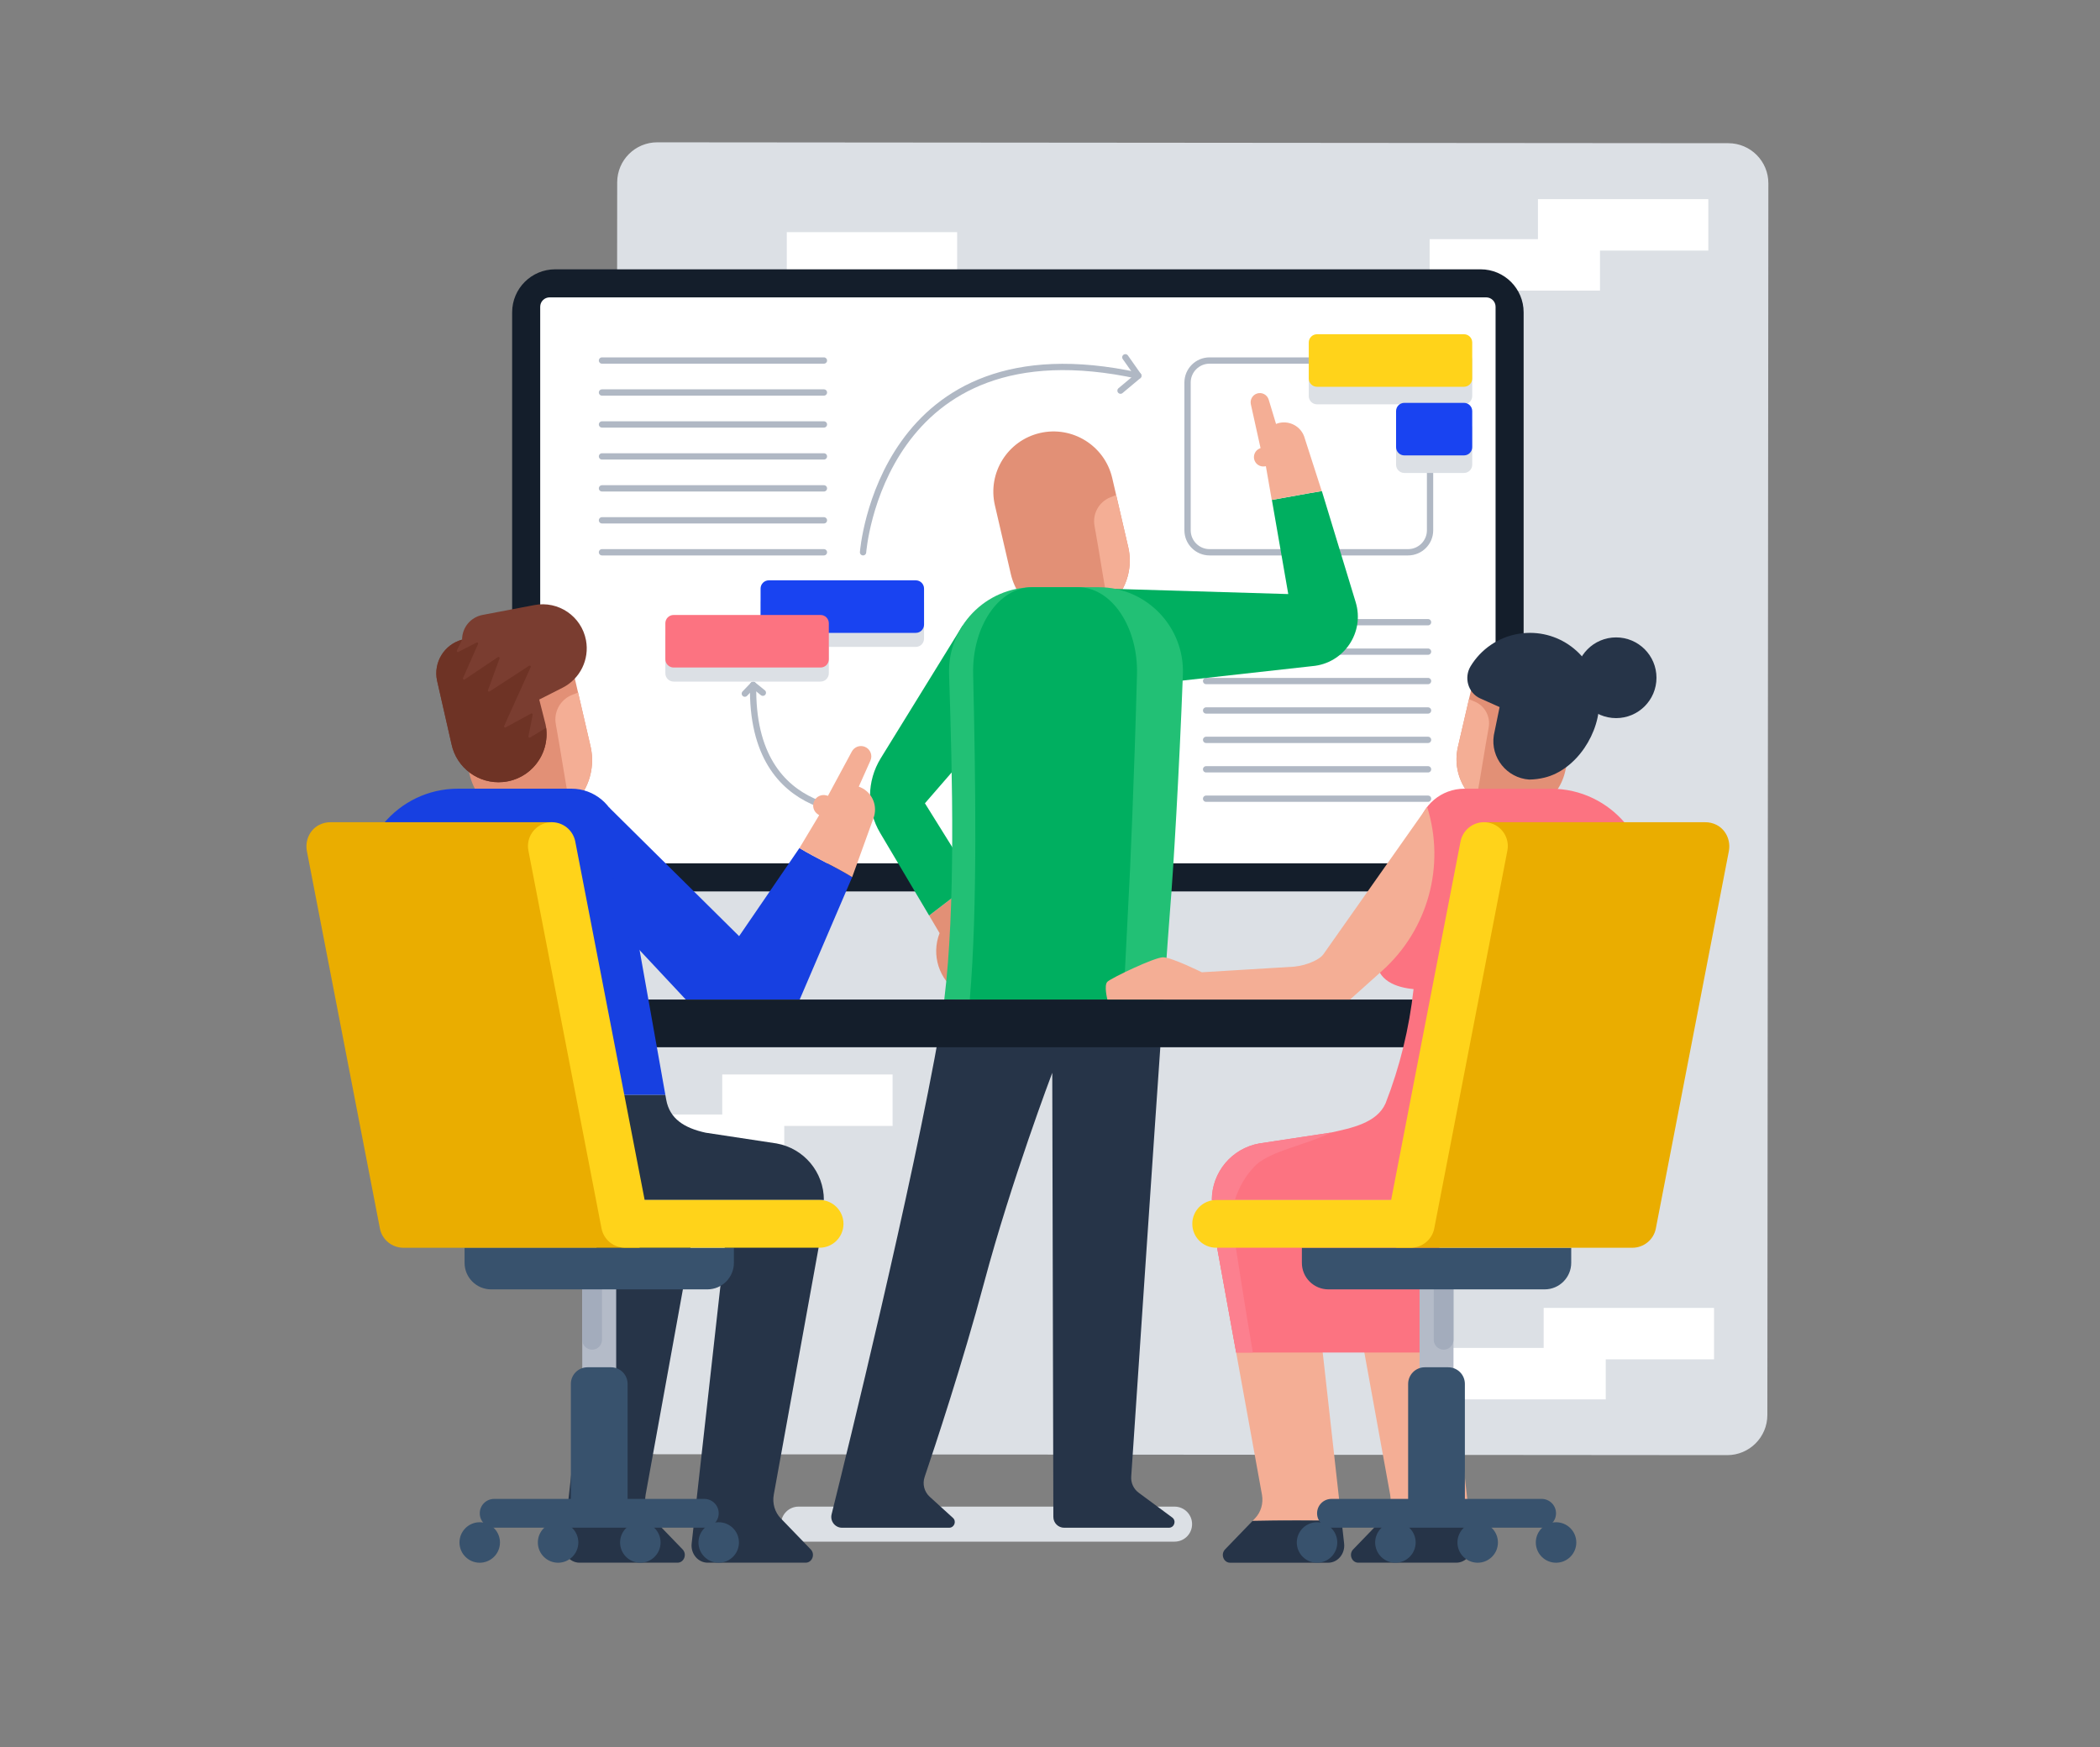 <?xml version="1.0" encoding="utf-8"?>
<!-- Generator: Adobe Illustrator 23.0.1, SVG Export Plug-In . SVG Version: 6.00 Build 0)  -->
<svg version="1.1" xmlns="http://www.w3.org/2000/svg" xmlns:xlink="http://www.w3.org/1999/xlink" x="0px" y="0px"
	 viewBox="0 0 500 416" style="enable-background:new 0 0 500 416;" xml:space="preserve">
<rect x="0" y="0" width="500" height="416" fill="#808080" stroke="none"/>
<style type="text/css">
	.st0{fill:#DCE0E5;}
	.st1{fill:#FFFFFF;}
	.st2{fill:#141E2B;}
	.st3{fill:none;stroke:#B0B8C4;stroke-width:1.5;stroke-linecap:round;stroke-linejoin:round;stroke-miterlimit:10;}
	.st4{fill:#E29076;}
	.st5{fill:#F4AE95;}
	.st6{fill:#00AF60;}
	.st7{fill:#22C075;}
	.st8{fill:#263448;}
	.st9{fill:#1740E1;}
	.st10{fill:#B4BBC8;}
	.st11{fill:#A3ACBC;}
	.st12{fill:#38526D;}
	.st13{fill:#EAAD00;}
	.st14{fill:#FFD31A;}
	.st15{fill:#7A3D30;}
	.st16{fill:#6E3325;}
	.st17{fill:#FC7381;}
	.st18{fill:#FC808F;}
	.st19{fill:#1943F1;}
</style>
<g id="OBJECTS">
	<g>
		<g>
			<path class="st0" d="M279.66,367.1h-89.53c-2.3,0-4.17-1.87-4.17-4.17l0,0c0-2.3,1.87-4.17,4.17-4.17h89.53
				c2.3,0,4.17,1.87,4.17,4.17l0,0C283.83,365.24,281.97,367.1,279.66,367.1z"/>
			<path class="st0" d="M411.24,346.5l-254.99-0.21c-5.28,0-9.55-4.28-9.54-9.56l0.24-293.3c0-5.28,4.28-9.55,9.56-9.54l254.99,0.21
				c5.28,0,9.55,4.28,9.54,9.56l-0.24,293.3C420.79,342.23,416.51,346.51,411.24,346.5z"/>
			<g>
				<rect x="366.18" y="47.42" class="st1" width="40.56" height="12.25"/>
				<rect x="340.39" y="56.95" class="st1" width="40.56" height="12.25"/>
			</g>
			<g>
				<rect x="171.96" y="255.86" class="st1" width="40.56" height="12.25"/>
				<rect x="146.17" y="265.39" class="st1" width="40.56" height="12.25"/>
			</g>
			<g>
				<rect x="367.54" y="311.44" class="st1" width="40.56" height="12.25"/>
				<rect x="341.76" y="320.97" class="st1" width="40.56" height="12.25"/>
			</g>
			<g>
				<rect x="187.33" y="55.28" class="st1" width="40.56" height="12.25"/>
				<rect x="161.54" y="64.81" class="st1" width="40.56" height="12.25"/>
			</g>
			<path class="st2" d="M352.53,212.27H132.18c-5.66,0-10.24-4.59-10.24-10.24V74.37c0-5.66,4.59-10.24,10.24-10.24h220.35
				c5.66,0,10.24,4.59,10.24,10.24v127.66C362.77,207.68,358.18,212.27,352.53,212.27z"/>
			<path class="st1" d="M128.62,203.34V73.05c0-1.24,1-2.24,2.24-2.24h222.99c1.24,0,2.24,1,2.24,2.24v130.29
				c0,1.24-1,2.24-2.24,2.24H130.86C129.62,205.58,128.62,204.58,128.62,203.34z"/>
			<g>
				<g>
					<line class="st3" x1="287.17" y1="148.16" x2="340.01" y2="148.16"/>
					<line class="st3" x1="287.17" y1="155.17" x2="340.01" y2="155.17"/>
					<line class="st3" x1="287.17" y1="162.17" x2="340.01" y2="162.17"/>
					<line class="st3" x1="287.17" y1="169.18" x2="340.01" y2="169.18"/>
					<line class="st3" x1="287.17" y1="176.18" x2="340.01" y2="176.18"/>
					<line class="st3" x1="287.17" y1="183.19" x2="340.01" y2="183.19"/>
					<line class="st3" x1="287.17" y1="190.19" x2="340.01" y2="190.19"/>
				</g>
				<path class="st3" d="M335.25,131.51h-47.26c-2.89,0-5.24-2.35-5.24-5.24V91.09c0-2.89,2.35-5.24,5.24-5.24h47.26
					c2.89,0,5.24,2.35,5.24,5.24v35.19C340.49,129.17,338.14,131.51,335.25,131.51z"/>
				<g>
					<line class="st3" x1="143.33" y1="85.85" x2="196.17" y2="85.85"/>
					<line class="st3" x1="143.33" y1="93.46" x2="196.17" y2="93.46"/>
					<line class="st3" x1="143.33" y1="101.07" x2="196.17" y2="101.07"/>
					<line class="st3" x1="143.33" y1="108.68" x2="196.17" y2="108.68"/>
					<line class="st3" x1="143.33" y1="116.29" x2="196.17" y2="116.29"/>
					<line class="st3" x1="143.33" y1="123.9" x2="196.17" y2="123.9"/>
					<line class="st3" x1="143.33" y1="131.51" x2="196.17" y2="131.51"/>
				</g>
				<g>
					<path class="st3" d="M205.49,131.51c0,0,4.16-55.41,65.54-42.05"/>
					<polyline class="st3" points="267.94,85.08 271.03,89.47 266.79,93.02 					"/>
				</g>
				<g>
					<path class="st3" d="M208.18,193.23c0,0-29.57,3.51-28.86-30.14"/>
					<polyline class="st3" points="177.34,165.17 179.33,163.09 181.63,164.95 					"/>
				</g>
			</g>
			<g>
				<g>
					<path class="st4" d="M257.89,147.46L257.89,147.46c-7.71,1.79-15.42-3.02-17.21-10.73l-3.8-16.41
						c-1.79-7.71,3.02-15.42,10.73-17.21l0,0c7.71-1.79,15.42,3.02,17.21,10.73l3.8,16.41
						C270.41,137.97,265.61,145.67,257.89,147.46z"/>
					<path class="st5" d="M268.62,130.26l-2.87-12.39c-0.48,0.19-0.96,0.38-1.44,0.58c-2.68,1.09-4.23,3.91-3.71,6.76
						c1.17,6.36,2.08,12.82,3.32,19.21C267.88,141.05,269.87,135.66,268.62,130.26z"/>
				</g>
				<path class="st4" d="M223.71,222.2c-2.03,5.21-0.13,11.13,4.56,14.18l3.48,2.26l2.83-24.33l-2.84-4.56
					c-3.44,2.88-6.98,5.56-10.51,8.25L223.71,222.2z"/>
				<path class="st6" d="M239.81,168.69l-10.64-19.7l-19.46,31.55c-3.36,5.44-3.42,12.3-0.15,17.8L221.22,218
					c3.53-2.69,7.08-5.37,10.51-8.25l-11.51-18.47L239.81,168.69z"/>
				<g>
					<path class="st6" d="M306.73,141.46l-41.16-1.23l9.55,22.54l37.32-4.15c7.52-0.62,12.54-8.02,10.34-15.23l-8.05-26.45
						c-4.19,0.68-7.67,1.38-11.9,2.1L306.73,141.46z"/>
					<path class="st5" d="M304.66,100.69L304.66,100.69c-0.29,0.06-0.57,0.15-0.84,0.26l-1.75-5.79c-0.36-1.18-1.62-1.84-2.79-1.45
						c-1.07,0.35-1.7,1.46-1.46,2.56l2.31,10.43l-0.29,0.13c-0.97,0.45-1.48,1.53-1.22,2.57c0.28,1.1,1.34,1.81,2.46,1.66l0.32-0.04
						l1.4,8.02c4.24-0.73,7.71-1.42,11.9-2.1l-4.2-13.05C309.62,101.53,307.13,100.18,304.66,100.69z"/>
				</g>
				<path class="st7" d="M277.04,238.13c0.77-11.03,1.35-19.19,1.59-21.99c0.71-8.47,2.13-32.13,3.01-55.51
					c0.43-11.36-8.66-20.8-20.03-20.8H246c-11.33,0-20.4,9.37-20.03,20.69c0.81,24.63,1.56,55.5-1.14,77.46
					C242.2,238.5,259.75,239.69,277.04,238.13z"/>
				<path class="st6" d="M267.49,238.13c0.54-11.03,0.95-19.19,1.11-21.99c0.5-8.47,1.49-32.13,2.11-55.51
					c0.3-11.36-6.07-20.8-14.03-20.8h-10.94c-7.94,0-14.3,9.37-14.04,20.69c0.56,24.63,1.09,55.5-0.8,77.46
					C243.08,238.5,255.37,239.69,267.49,238.13z"/>
				<path class="st8" d="M271.14,355.47c-1.23-0.9-1.91-2.36-1.8-3.88c0.89-13.33,5.24-78.15,7.7-113.46
					c-17.29,1.56-34.84,0.37-52.21-0.14c-0.29,2.35-0.62,4.6-0.99,6.73c-6.68,38.16-22.15,101.06-25.84,115.87
					c-0.4,1.63,0.83,3.2,2.5,3.2h25.48c1.23,0,1.82-1.52,0.91-2.35l-5.52-5.02c-1.31-1.19-1.79-3.04-1.22-4.72
					c2.41-7.12,8.99-26.92,14.18-46.34c6.48-24.24,16.21-49.9,16.21-49.9l0.26,105.76c0,1.42,1.16,2.57,2.58,2.57h24.92
					c1.3,0,1.85-1.66,0.8-2.44L271.14,355.47z"/>
			</g>
			<g>
				<path class="st2" d="M360.29,249.37H117.17c-3.14,0-5.68-2.55-5.68-5.68l0,0c0-3.14,2.55-5.68,5.68-5.68h243.12
					c3.14,0,5.68,2.55,5.68,5.68l0,0C365.97,246.83,363.43,249.37,360.29,249.37z"/>
				<g>
					<path class="st4" d="M129.53,195.41L129.53,195.41c-7.95,1.84-15.89-3.11-17.74-11.06l-3.92-16.92
						c-1.84-7.95,3.11-15.89,11.06-17.74h0c7.95-1.84,15.89,3.11,17.74,11.06l3.92,16.92C142.44,185.62,137.49,193.56,129.53,195.41
						z"/>
					<path class="st5" d="M140.6,177.67l-2.96-12.77c-0.49,0.19-0.99,0.39-1.48,0.59c-2.77,1.13-4.36,4.03-3.82,6.97
						c1.2,6.56,2.15,13.21,3.42,19.8C139.83,188.8,141.89,183.24,140.6,177.67z"/>
					<path class="st8" d="M195.22,295.36l-10.99,60.57c-0.37,2.05,0.25,4.16,1.65,5.61l7.15,7.4c1.12,1.16,0.35,3.17-1.21,3.17
						h-23.33c-2.3,0-4.08-2.14-3.81-4.57l8.19-73.35L195.22,295.36z"/>
					<path class="st8" d="M164.71,295.36l-10.99,60.57c-0.37,2.05,0.25,4.16,1.65,5.61l7.15,7.4c1.12,1.16,0.35,3.17-1.21,3.17
						h-23.33c-2.3,0-4.08-2.14-3.81-4.57l8.19-73.35L164.71,295.36z"/>
					<path class="st9" d="M147.09,197.05c-0.95-5.35-5.6-9.25-11.04-9.25h-26.98c-14.41,0-25.31,13.05-22.73,27.23l8.38,46.19
						c21.29-0.45,42.27-0.49,63.7-0.49L147.09,197.05z"/>
					<path class="st8" d="M184.89,272.28l-16.88-2.56c-5.1-1.11-8.58-3.32-9.39-7.87l-0.2-1.11c-21.43,0-42.41,0.04-63.7,0.49
						l1.54,8.49l2.97,16.03h96.93C196.17,279.12,191.42,273.45,184.89,272.28z"/>
					<g>
						<path class="st10" d="M142.67,335.46L142.67,335.46c-2.23,0-4.04-1.81-4.04-4.04v-25c0-2.23,1.81-4.04,4.04-4.04h0
							c2.23,0,4.04,1.81,4.04,4.04v25C146.72,333.65,144.91,335.46,142.67,335.46z"/>
						<path class="st11" d="M140.98,321.39L140.98,321.39c-1.3,0-2.35-1.05-2.35-2.35v-14.32c0-1.3,1.05-2.35,2.35-2.35l0,0
							c1.3,0,2.35,1.05,2.35,2.35v14.32C143.33,320.34,142.28,321.39,140.98,321.39z"/>
						<path class="st12" d="M168.41,307.03h-51.47c-3.5,0-6.33-2.84-6.33-6.33v-3.58h64.13v3.58
							C174.74,304.2,171.91,307.03,168.41,307.03z"/>
						<path class="st13" d="M131.35,195.79l-52.64,0v0c-0.91-0.01-1.86,0.19-2.78,0.67c-2.23,1.18-3.34,3.76-2.86,6.23l17.38,89.82
							c0,0.02,0.01,0.03,0.01,0.05c0.52,2.66,2.89,4.56,5.6,4.56h0.11h56.12L131.35,195.79z"/>
						<path class="st14" d="M195.15,285.75h-41.66l-16.52-85.36c-0.6-3.08-3.58-5.1-6.66-4.5c-3.08,0.6-5.1,3.58-4.5,6.66
							l17.41,89.96c0.53,2.73,2.94,4.62,5.63,4.6c0.03,0,0.06,0,0.1,0h46.2c3.14,0,5.68-2.55,5.68-5.68
							C200.83,288.3,198.29,285.75,195.15,285.75z"/>
						<g>
							<g>
								<path class="st12" d="M167.69,363.78h-50.03c-1.89,0-3.43-1.53-3.43-3.43l0,0c0-1.89,1.53-3.43,3.43-3.43h50.03
									c1.89,0,3.43,1.53,3.43,3.43l0,0C171.11,362.24,169.58,363.78,167.69,363.78z"/>
								<g>
									<path class="st12" d="M119.04,367.3c0,2.66-2.16,4.82-4.82,4.82c-2.66,0-4.82-2.16-4.82-4.82c0-2.66,2.16-4.82,4.82-4.82
										C116.88,362.48,119.04,364.64,119.04,367.3z"/>
									<path class="st12" d="M175.94,367.3c0,2.66-2.16,4.82-4.82,4.82c-2.66,0-4.82-2.16-4.82-4.82c0-2.66,2.16-4.82,4.82-4.82
										C173.79,362.48,175.94,364.64,175.94,367.3z"/>
								</g>
								<g>
									<path class="st12" d="M157.28,367.3c0,2.66-2.16,4.82-4.82,4.82c-2.66,0-4.82-2.16-4.82-4.82c0-2.66,2.16-4.82,4.82-4.82
										C155.13,362.48,157.28,364.64,157.28,367.3z"/>
									<path class="st12" d="M137.7,367.3c0,2.66-2.16,4.82-4.82,4.82s-4.82-2.16-4.82-4.82c0-2.66,2.16-4.82,4.82-4.82
										S137.7,364.64,137.7,367.3z"/>
								</g>
								<path class="st12" d="M145.47,325.58h-5.59c-2.19,0-3.96,1.77-3.96,3.96v31.33h13.51v-31.33
									C149.43,327.35,147.66,325.58,145.47,325.58z"/>
							</g>
						</g>
					</g>
					<path class="st9" d="M175.98,222.92l-31.07-30.76l1.81,28.14L163.27,238h27.14l12.49-29.15c-4.05-2.49-8.43-4.42-12.56-6.91
						L175.98,222.92z"/>
					<path class="st15" d="M128.39,166.58l1.51,5.93c1.37,6.67-3.34,13.05-10.12,13.7l0,0c-5.8,0.55-11.1-3.34-12.29-9.05
						l-3.44-15.13c-0.9-4.31,1.72-8.58,5.97-9.72l0,0l0,0c0-2.88,2.04-5.34,4.87-5.88l12.34-2.35c5.71-1.09,11.21,2.66,12.29,8.37
						l0,0c0.86,4.58-1.4,9.19-5.55,11.3L128.39,166.58z"/>
					<path class="st16" d="M125.82,175.34l1.01-5.15c0.04-0.21-0.19-0.38-0.38-0.28l-6.06,3.3c-0.22,0.12-0.46-0.11-0.36-0.33
						l6.32-14.02c0.11-0.24-0.16-0.46-0.38-0.32l-9.4,6.11c-0.21,0.14-0.47-0.07-0.38-0.3l2.75-7.58c0.09-0.23-0.18-0.44-0.39-0.3
						l-7.93,5.33c-0.21,0.14-0.48-0.08-0.38-0.32l3.58-8.14c0.1-0.22-0.14-0.44-0.35-0.33l-4.35,2.23
						c-0.22,0.11-0.46-0.12-0.35-0.34l1.26-2.58c-4.25,1.15-6.87,5.41-5.97,9.72l3.44,15.13c1.19,5.71,6.49,9.6,12.29,9.05l0,0
						c6.51-0.62,11.1-6.54,10.24-12.92l-3.81,2.32C126.01,175.72,125.77,175.56,125.82,175.34z"/>
					<path class="st5" d="M205.37,187.72L205.37,187.72c-0.29-0.16-0.59-0.29-0.9-0.4l2.77-6.2c0.57-1.27-0.02-2.75-1.3-3.28
						c-1.17-0.49-2.52-0.01-3.12,1.11l-5.69,10.56l-0.34-0.1c-1.16-0.33-2.38,0.21-2.92,1.29c-0.57,1.14-0.19,2.52,0.87,3.21
						l0.3,0.2l-4.7,7.84c4.13,2.49,8.5,4.41,12.56,6.91l5.1-14.12C208.96,192.06,207.85,189.09,205.37,187.72z"/>
				</g>
				<g>
					<g>
						<path class="st4" d="M356.93,193.55L356.93,193.55c7.05,1.63,14.08-2.76,15.72-9.8l3.47-14.99c1.63-7.05-2.76-14.08-9.8-15.72
							h0c-7.05-1.63-14.08,2.76-15.72,9.8l-3.47,14.99C345.49,184.88,349.88,191.92,356.93,193.55z"/>
						<g>
							<path class="st8" d="M363.43,150.72c-0.61,0.03-1.22,0.1-1.81,0.19c-4.88,0.79-9.01,3.69-11.46,7.71
								c-1.66,2.71-0.64,6.36,2.25,7.68c0.02,0.01,0.04,0.02,0.05,0.02l4.59,2.05l-1.38,6.72c-0.82,5.31,3.09,10.16,8.41,10.54
								c0.03,0,0.06,0,0.1,0c1.21-0.02,2.38-0.18,3.51-0.45c7.6-1.81,13.48-10.72,13.07-18.8
								C380.3,157.27,372.54,150.26,363.43,150.72z"/>
							<circle class="st8" cx="384.79" cy="161.39" r="9.61"/>
						</g>
						<path class="st5" d="M347.13,177.83l2.62-11.32c0.44,0.17,0.87,0.35,1.31,0.53c2.45,1,3.86,3.57,3.39,6.18
							c-1.07,5.81-1.9,11.71-3.03,17.55C347.8,187.7,345.98,182.77,347.13,177.83z"/>
					</g>
					<path class="st5" d="M289.48,295.36l10.99,60.57c0.37,2.05-0.25,4.16-1.65,5.61l-0.6,0.62c7.06-0.15,14.13-0.11,21.19-0.02
						l-7.59-67.94L289.48,295.36z"/>
					<path class="st8" d="M298.23,362.16l-6.55,6.79c-1.12,1.16-0.35,3.17,1.21,3.17h23.33c2.3,0,4.08-2.14,3.81-4.57l-0.6-5.41
						C312.35,362.05,305.29,362,298.23,362.16z"/>
					<path class="st5" d="M349.95,362.32l-7.61-68.13l-22.34,1.17l10.99,60.57c0.37,2.05-0.25,4.16-1.65,5.61l-0.7,0.72
						C335.74,362.36,342.84,362.43,349.95,362.32z"/>
					<path class="st8" d="M349.95,362.32c-7.1,0.11-14.21,0.04-21.31-0.06l-6.45,6.68c-1.12,1.16-0.35,3.17,1.21,3.17h23.33
						c2.3,0,4.08-2.14,3.81-4.57L349.95,362.32z"/>
					<polygon class="st17" points="294.33,322.06 345.45,322.06 342.34,294.19 289.48,295.36 					"/>
					<path class="st17" d="M369.27,187.81h-20.62c-5.43,0-10.08,3.9-11.04,9.25l-0.18,11.92c-4.35,5.84-9.58,13.89-9.72,19.1
						c-0.15,5.55,4.95,7.08,8.85,7.45c-1.02,9.3-3.25,18.45-6.66,27.19l0,0c-2.08,4.7-8.1,5.9-13.21,7.01l-16.88,2.56
						c-6.53,1.17-11.28,6.85-11.28,13.48h96.93l2.97-16.03l1.54-8.49l2.03-46.19C394.58,200.86,383.69,187.81,369.27,187.81z"/>
					<path class="st18" d="M293.97,295.29l-4.49,0.07l4.85,26.7h3.97C296.74,313.26,293.97,295.29,293.97,295.29z"/>
					<path class="st18" d="M316.98,269.65c-0.1,0.02-0.19,0.05-0.29,0.07l-16.88,2.56c-6.53,1.17-11.28,6.85-11.28,13.48h5.48
						c0.97-3.08,2.57-5.91,5.06-8.4C303.06,273.87,311.03,272.65,316.98,269.65z"/>
					<g>
						<path class="st10" d="M342.03,335.46L342.03,335.46c2.23,0,4.04-1.81,4.04-4.04v-25c0-2.23-1.81-4.04-4.04-4.04l0,0
							c-2.23,0-4.04,1.81-4.04,4.04v25C337.98,333.65,339.8,335.46,342.03,335.46z"/>
						<path class="st11" d="M343.72,321.39L343.72,321.39c1.3,0,2.35-1.05,2.35-2.35v-14.32c0-1.3-1.05-2.35-2.35-2.35l0,0
							c-1.3,0-2.35,1.05-2.35,2.35v14.32C341.37,320.34,342.43,321.39,343.72,321.39z"/>
						<path class="st12" d="M316.3,307.03h51.47c3.5,0,6.33-2.84,6.33-6.33v-3.58h-64.13v3.58
							C309.96,304.2,312.8,307.03,316.3,307.03z"/>
						<path class="st13" d="M353.35,195.79l52.64,0v0c0.91-0.01,1.86,0.19,2.78,0.67c2.23,1.18,3.34,3.76,2.86,6.23l-17.38,89.82
							c0,0.02-0.01,0.03-0.01,0.05c-0.52,2.66-2.89,4.56-5.6,4.56h-0.11h-56.12L353.35,195.79z"/>
						<path class="st14" d="M289.56,285.75h41.66l16.52-85.36c0.6-3.08,3.58-5.1,6.66-4.5c3.08,0.6,5.1,3.58,4.5,6.66l-17.41,89.96
							c-0.53,2.73-2.94,4.62-5.63,4.6c-0.03,0-0.06,0-0.1,0h-46.2c-3.14,0-5.68-2.55-5.68-5.68
							C283.87,288.3,286.42,285.75,289.56,285.75z"/>
						<g>
							<g>
								<path class="st12" d="M317.02,363.78h50.03c1.89,0,3.43-1.53,3.43-3.43l0,0c0-1.89-1.53-3.43-3.43-3.43h-50.03
									c-1.89,0-3.43,1.53-3.43,3.43l0,0C313.59,362.24,315.13,363.78,317.02,363.78z"/>
								<g>
									<path class="st12" d="M365.67,367.3c0,2.66,2.16,4.82,4.82,4.82c2.66,0,4.82-2.16,4.82-4.82c0-2.66-2.16-4.82-4.82-4.82
										C367.82,362.48,365.67,364.64,365.67,367.3z"/>
									<path class="st12" d="M308.76,367.3c0,2.66,2.16,4.82,4.82,4.82s4.82-2.16,4.82-4.82c0-2.66-2.16-4.82-4.82-4.82
										S308.76,364.64,308.76,367.3z"/>
								</g>
								<g>
									<path class="st12" d="M327.42,367.3c0,2.66,2.16,4.82,4.82,4.82c2.66,0,4.82-2.16,4.82-4.82c0-2.66-2.16-4.82-4.82-4.82
										C329.58,362.48,327.42,364.64,327.42,367.3z"/>
									<path class="st12" d="M347.01,367.3c0,2.66,2.16,4.82,4.82,4.82s4.82-2.16,4.82-4.82c0-2.66-2.16-4.82-4.82-4.82
										S347.01,364.64,347.01,367.3z"/>
								</g>
								<path class="st12" d="M339.23,325.58h5.59c2.19,0,3.96,1.77,3.96,3.96v31.33h-13.51v-31.33
									C335.28,327.35,337.05,325.58,339.23,325.58z"/>
							</g>
						</g>
					</g>
					<path class="st5" d="M339.8,192.16L339.8,192.16l-24.74,35.12c-0.46,0.62-1.31,1.16-2.2,1.59c-1.47,0.71-3.06,1.12-4.68,1.31
						l-22.03,1.34c0,0-7.19-3.57-9.23-3.57c-2.04,0-12.39,4.96-13.26,5.83c-0.87,0.87,0,4.23,0,4.23h22.08h35.7l7.68-6.88
						C340.01,221.35,344.19,206.12,339.8,192.16z"/>
				</g>
			</g>
			<path class="st0" d="M218.05,154.04h-35c-1.08,0-1.96-0.88-1.96-1.96v-8.59c0-1.08,0.88-1.96,1.96-1.96h35
				c1.08,0,1.96,0.88,1.96,1.96v8.59C220,153.17,219.13,154.04,218.05,154.04z"/>
			<path class="st0" d="M195.38,162.3h-35c-1.08,0-1.96-0.88-1.96-1.96v-8.59c0-1.08,0.88-1.96,1.96-1.96h35
				c1.08,0,1.96,0.88,1.96,1.96v8.59C197.33,161.42,196.46,162.3,195.38,162.3z"/>
			<path class="st19" d="M218.05,150.7h-35c-1.08,0-1.96-0.88-1.96-1.96v-8.59c0-1.08,0.88-1.96,1.96-1.96h35
				c1.08,0,1.96,0.88,1.96,1.96v8.59C220,149.83,219.13,150.7,218.05,150.7z"/>
			<path class="st0" d="M348.57,96.28h-35c-1.08,0-1.96-0.88-1.96-1.96v-8.59c0-1.08,0.88-1.96,1.96-1.96h35
				c1.08,0,1.96,0.88,1.96,1.96v8.59C350.53,95.4,349.65,96.28,348.57,96.28z"/>
			<path class="st0" d="M348.57,112.62h-14.21c-1.08,0-1.96-0.88-1.96-1.96v-8.59c0-1.08,0.88-1.96,1.96-1.96h14.21
				c1.08,0,1.96,0.88,1.96,1.96v8.59C350.53,111.74,349.65,112.62,348.57,112.62z"/>
			<path class="st14" d="M348.57,92.1h-35c-1.08,0-1.96-0.88-1.96-1.96v-8.59c0-1.08,0.88-1.96,1.96-1.96h35
				c1.08,0,1.96,0.88,1.96,1.96v8.59C350.53,91.22,349.65,92.1,348.57,92.1z"/>
			<path class="st19" d="M348.57,108.44h-14.21c-1.08,0-1.96-0.88-1.96-1.96v-8.59c0-1.08,0.88-1.96,1.96-1.96h14.21
				c1.08,0,1.96,0.88,1.96,1.96v8.59C350.53,107.57,349.65,108.44,348.57,108.44z"/>
			<path class="st17" d="M195.38,158.95h-35c-1.08,0-1.96-0.88-1.96-1.96v-8.59c0-1.08,0.88-1.96,1.96-1.96h35
				c1.08,0,1.96,0.88,1.96,1.96V157C197.33,158.08,196.46,158.95,195.38,158.95z"/>
		</g>
	</g>
</g>
<g id="DESIGNED_BY_FREEPIK">
</g>
</svg>
